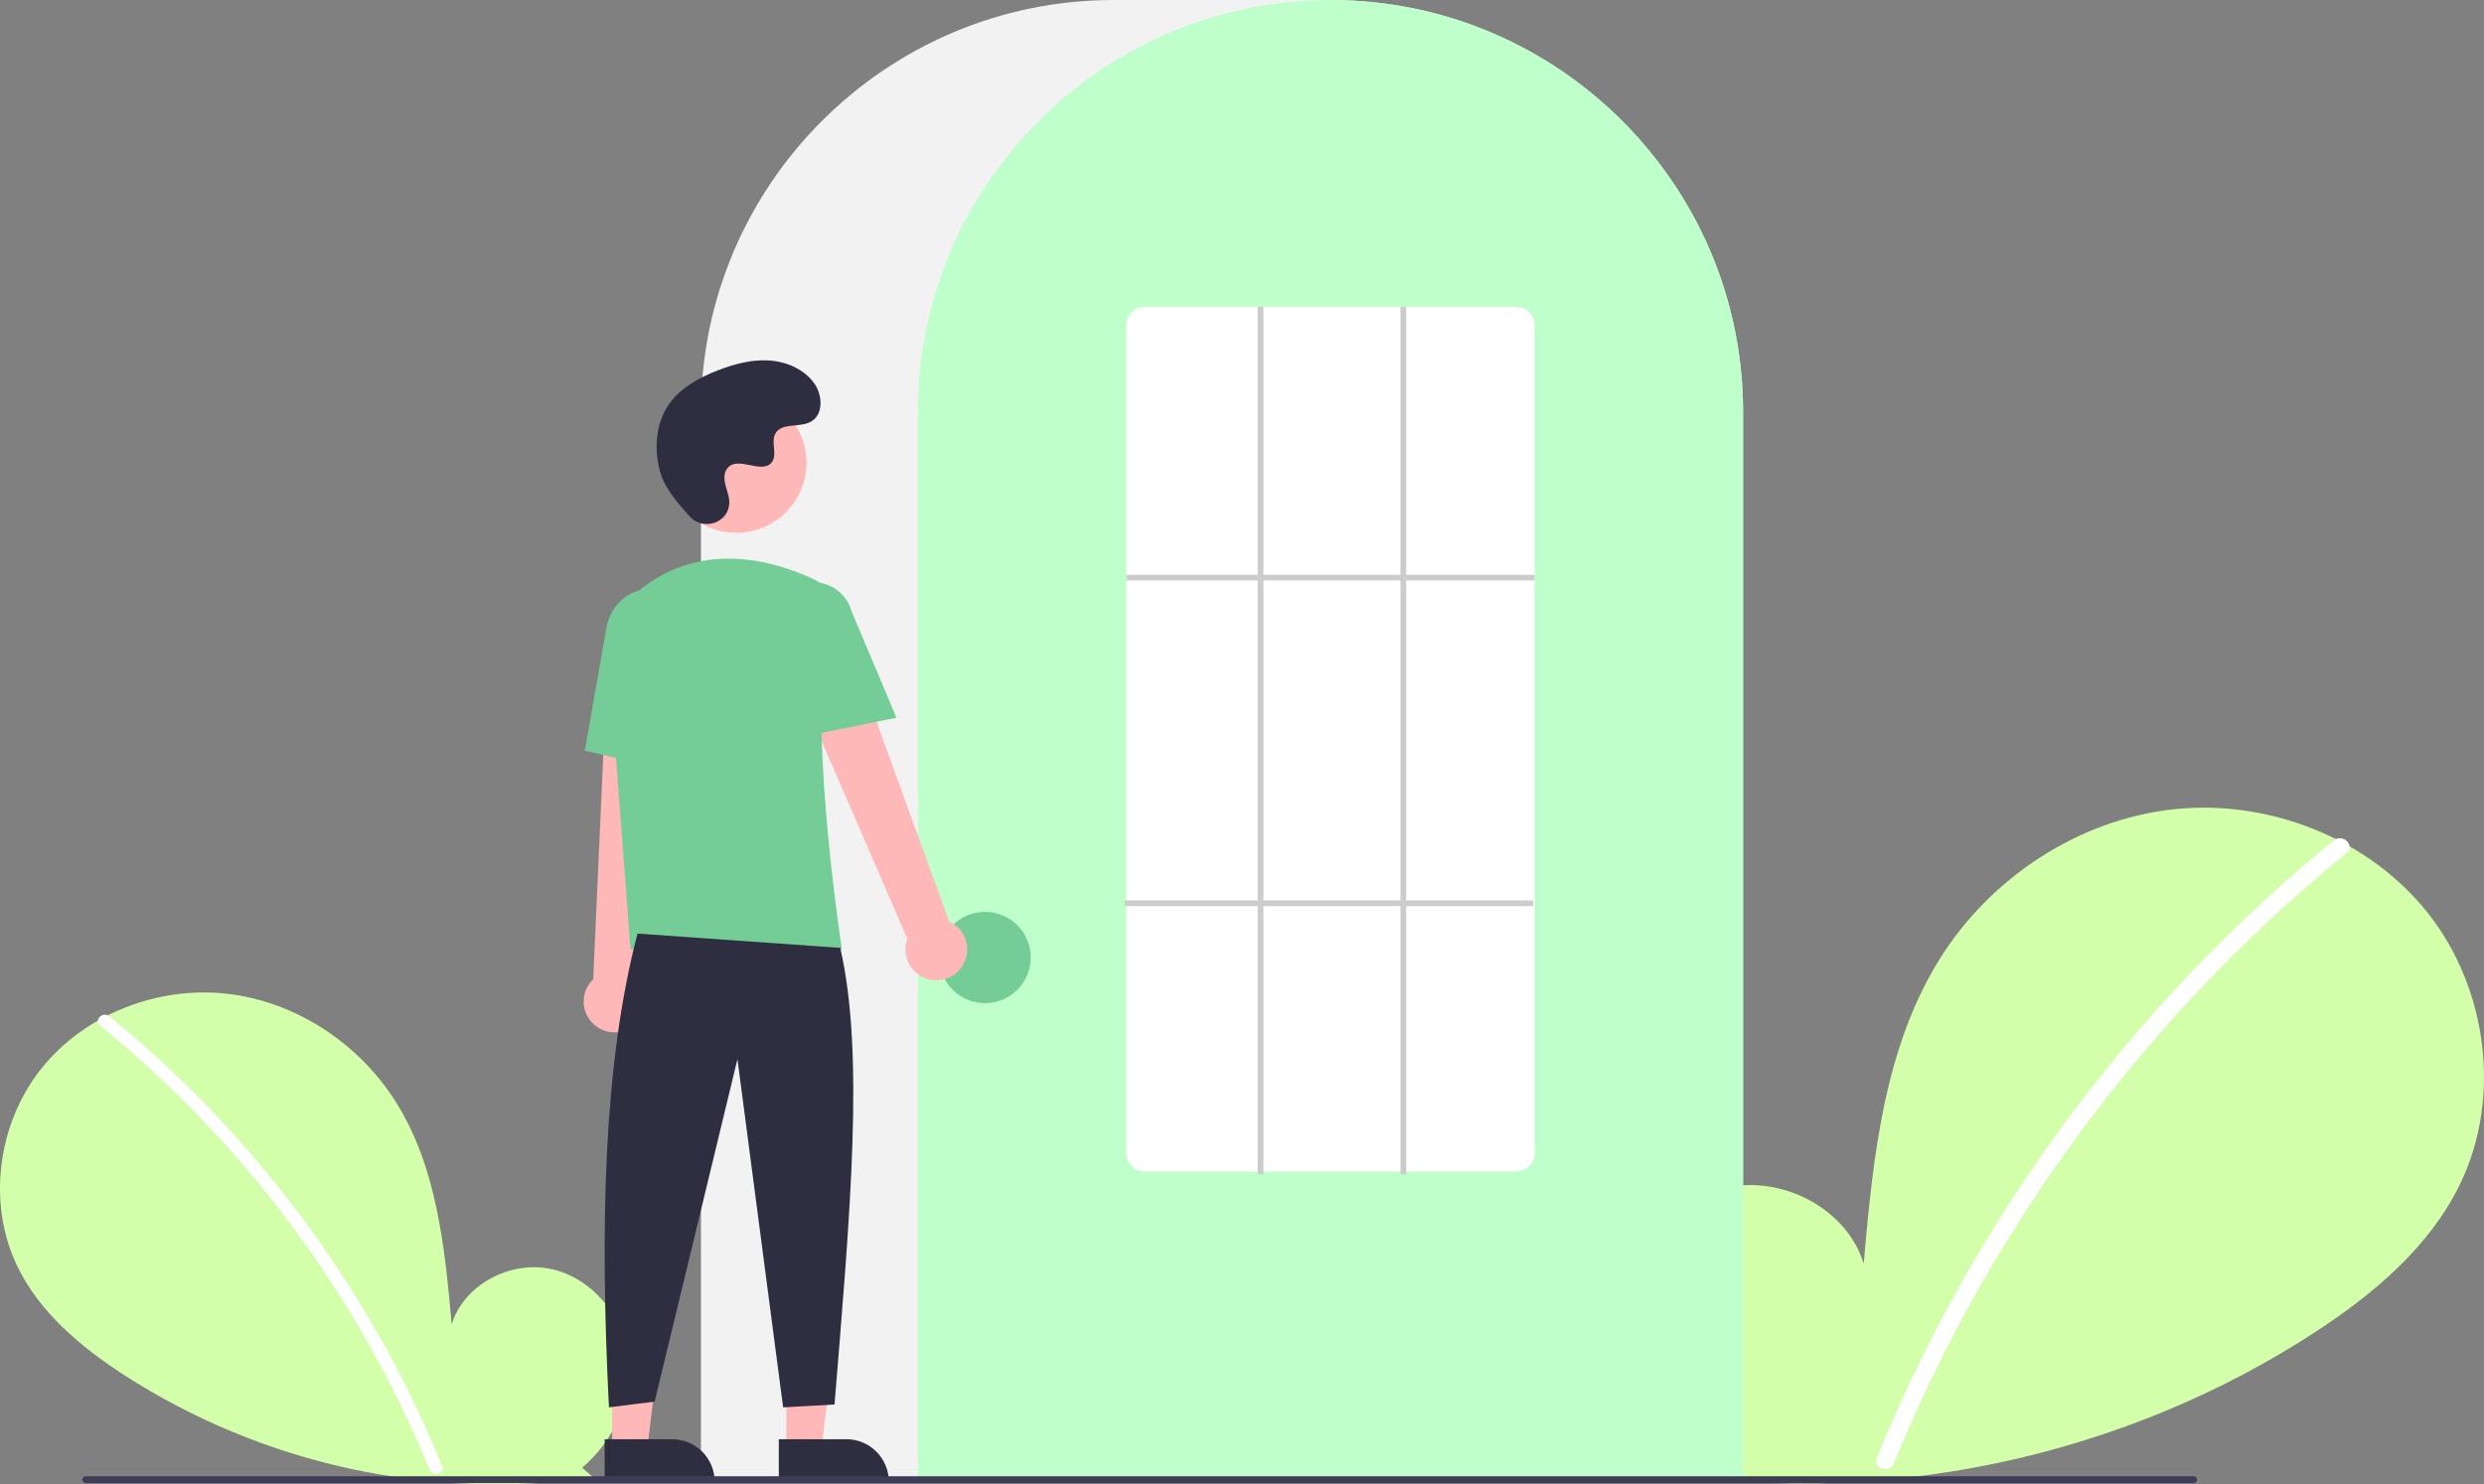 <svg width="271" height="162" viewBox="0 0 271 162" fill="none" xmlns="http://www.w3.org/2000/svg">
<rect x="0" y="0" width="271" height="162" fill="#808080" stroke="none"/>
<g clip-path="url(#clip0_119_10)">
<path d="M63.516 160.168C66.986 157.237 69.093 152.606 68.54 148.098C67.988 143.59 64.565 139.446 60.124 138.488C55.684 137.531 50.623 140.181 49.274 144.518C48.532 136.157 47.676 127.445 43.23 120.324C39.205 113.877 32.232 109.263 24.675 108.438C17.118 107.613 9.162 110.73 4.449 116.694C-0.264 122.657 -1.418 131.328 1.883 138.174C4.314 143.218 8.794 146.972 13.488 150.026C28.655 159.811 46.846 163.79 64.715 161.231L63.516 160.168Z" fill="#D4FFAA"/>
<path d="M11.921 110.903C18.157 115.981 23.877 121.66 29 127.859C37.016 137.527 43.503 148.366 48.235 159.999C48.581 160.848 47.203 161.217 46.861 160.378C39.119 141.472 26.76 124.808 10.914 111.91C10.202 111.331 11.216 110.328 11.921 110.903Z" fill="white"/>
<path d="M183.761 159.372C178.995 155.345 176.101 148.985 176.86 142.793C177.619 136.602 182.321 130.91 188.419 129.595C194.518 128.28 201.47 131.92 203.322 137.876C204.342 126.392 205.517 114.426 211.623 104.646C217.153 95.79 226.73 89.454 237.109 88.32C247.488 87.187 258.416 91.468 264.89 99.659C271.363 107.851 272.948 119.759 268.414 129.163C265.074 136.091 258.921 141.247 252.474 145.441C231.907 158.823 206.392 164.404 182.115 160.832" fill="#D4FFAA"/>
<path d="M254.626 91.706C246.061 98.68 238.205 106.481 231.169 114.995C224.132 123.5 217.937 132.668 212.671 142.369C209.727 147.811 207.082 153.41 204.749 159.14C204.273 160.306 206.166 160.813 206.637 159.66C210.77 149.558 215.883 139.885 221.903 130.78C227.894 121.708 234.751 113.238 242.377 105.49C246.691 101.11 251.242 96.97 256.01 93.09C256.987 92.294 255.595 90.916 254.626 91.706L254.626 91.706Z" fill="white"/>
<path d="M76.472 161.645H190.167V45.005C190.167 20.189 169.975 -3.8147e-06 145.156 -3.8147e-06H121.483C96.664 -3.8147e-06 76.472 20.189 76.472 45.005V161.645Z" fill="#F2F2F2"/>
<path d="M100.145 161.645H190.167V45.005C190.192 35.496 187.181 26.228 181.571 18.549C181.365 18.267 181.158 17.989 180.946 17.714C178.233 14.156 175.004 11.022 171.366 8.417C171.16 8.267 170.954 8.12 170.745 7.973C167.701 5.867 164.408 4.145 160.941 2.847C160.736 2.769 160.526 2.691 160.316 2.616C157.181 1.497 153.931 0.731 150.626 0.331C150.421 0.303 150.211 0.281 150.001 0.259C146.78 -0.085 143.532 -0.085 140.312 0.259C140.102 0.281 139.891 0.303 139.684 0.332C136.38 0.731 133.131 1.498 129.997 2.616C129.787 2.691 129.577 2.769 129.371 2.847C125.947 4.129 122.693 5.825 119.681 7.898C119.472 8.042 119.263 8.188 119.056 8.335C117.017 9.791 115.102 11.412 113.33 13.183C111.909 14.603 110.585 16.117 109.366 17.715C109.154 17.989 108.948 18.267 108.742 18.549C103.132 26.227 100.121 35.496 100.145 45.005V161.645Z" fill="#BFFFCB"/>
<path d="M107.466 109.477C104.713 109.477 102.482 107.246 102.482 104.493C102.482 101.741 104.713 99.51 107.466 99.51C110.218 99.51 112.449 101.741 112.449 104.493C112.449 107.246 110.218 109.477 107.466 109.477Z" fill="#74CD97"/>
<path d="M85.786 158.152H89.605L91.422 143.424L85.785 143.424L85.786 158.152Z" fill="#FFB8B8"/>
<path d="M92.332 157.061H84.968V161.697H96.97C96.97 161.088 96.85 160.486 96.617 159.923C96.384 159.36 96.042 158.849 95.612 158.419C95.181 157.988 94.67 157.647 94.107 157.414C93.544 157.181 92.942 157.061 92.332 157.061V157.061Z" fill="#2F2E41"/>
<path d="M66.784 158.152H70.603L72.42 143.424L66.784 143.424L66.784 158.152Z" fill="#FFB8B8"/>
<path d="M73.332 157.061H65.967V161.697H77.969C77.969 161.088 77.849 160.486 77.616 159.923C77.383 159.36 77.041 158.849 76.611 158.419C76.18 157.988 75.669 157.647 75.106 157.414C74.543 157.181 73.941 157.061 73.332 157.061V157.061Z" fill="#2F2E41"/>
<path d="M104.943 105.481C105.218 105.076 105.401 104.616 105.478 104.133C105.556 103.65 105.527 103.156 105.393 102.685C105.259 102.215 105.023 101.78 104.703 101.41C104.383 101.04 103.985 100.745 103.538 100.546L90.556 64.77L84.169 68.256L98.991 102.445C98.706 103.217 98.714 104.068 99.014 104.834C99.314 105.601 99.885 106.232 100.618 106.606C101.352 106.98 102.198 107.072 102.995 106.865C103.792 106.657 104.485 106.165 104.943 105.481V105.481Z" fill="#FFB8B8"/>
<path d="M68.735 112.203C69.16 111.96 69.526 111.626 69.807 111.226C70.089 110.826 70.279 110.369 70.365 109.888C70.451 109.406 70.43 108.912 70.305 108.439C70.179 107.967 69.951 107.527 69.637 107.152L73.658 69.307L66.389 69.639L64.717 106.865C64.122 107.434 63.757 108.202 63.69 109.023C63.623 109.844 63.86 110.66 64.355 111.318C64.85 111.976 65.57 112.43 66.377 112.593C67.184 112.756 68.024 112.617 68.735 112.203V112.203Z" fill="#FFB8B8"/>
<path d="M80.333 58.144C76.107 58.144 72.682 54.719 72.682 50.494C72.682 46.269 76.107 42.844 80.333 42.844C84.558 42.844 87.983 46.269 87.983 50.494C87.983 54.719 84.558 58.144 80.333 58.144Z" fill="#FFB8B8"/>
<path d="M68.784 103.596H91.85L91.822 103.416C91.78 103.148 87.711 76.495 90.712 67.775C91.013 66.918 90.987 65.98 90.638 65.141C90.289 64.303 89.642 63.623 88.822 63.233H88.822C84.532 61.213 76.297 58.725 69.347 64.762C68.324 65.665 67.526 66.793 67.014 68.058C66.503 69.322 66.293 70.689 66.401 72.048L68.784 103.596Z" fill="#74CD97"/>
<path d="M87.419 80.433L97.803 78.327L92.936 66.794C92.645 65.677 91.922 64.721 90.927 64.136C89.932 63.551 88.745 63.384 87.627 63.673C86.509 63.961 85.552 64.681 84.964 65.675C84.376 66.669 84.207 67.855 84.493 68.973L87.419 80.433Z" fill="#74CD97"/>
<path d="M74.12 84.345L74.744 70.036C75.218 67.346 73.677 64.803 71.309 64.388C68.94 63.974 66.627 65.839 66.151 68.549L63.805 81.919L74.12 84.345Z" fill="#74CD97"/>
<path d="M69.552 101.883C65.84 116.016 65.435 133.984 66.436 153.584L71.42 152.962L80.454 115.587L85.438 153.584L91.045 153.273C92.72 132.708 94.351 115.053 91.668 103.44L69.552 101.883Z" fill="#2F2E41"/>
<path d="M75.291 56.406C76.719 57.926 79.369 57.11 79.555 55.033C79.57 54.872 79.569 54.71 79.552 54.549C79.456 53.629 78.925 52.794 79.052 51.822C79.081 51.581 79.171 51.35 79.314 51.153C80.451 49.63 83.121 51.834 84.194 50.456C84.852 49.61 84.079 48.279 84.584 47.335C85.25 46.088 87.225 46.703 88.463 46.02C89.841 45.26 89.758 43.147 88.851 41.861C87.746 40.293 85.806 39.457 83.891 39.336C81.977 39.216 80.075 39.733 78.287 40.43C76.256 41.221 74.241 42.315 72.991 44.101C71.471 46.273 71.325 49.193 72.085 51.733C72.548 53.277 74.126 55.164 75.291 56.406Z" fill="#2F2E41"/>
<path d="M9.351 161.846H239.325C239.423 161.846 239.517 161.806 239.587 161.737C239.656 161.667 239.695 161.573 239.695 161.475C239.695 161.377 239.656 161.283 239.587 161.213C239.517 161.144 239.423 161.104 239.325 161.104H9.351C9.252 161.104 9.158 161.144 9.089 161.213C9.02 161.283 8.981 161.377 8.981 161.475C8.981 161.573 9.02 161.667 9.089 161.737C9.158 161.806 9.252 161.846 9.351 161.846V161.846Z" fill="#3F3D56"/>
<path d="M124.909 127.852H165.404C165.937 127.855 166.449 127.647 166.829 127.272C167.209 126.897 167.424 126.388 167.428 125.854V35.48C167.424 34.946 167.209 34.437 166.829 34.062C166.449 33.687 165.937 33.479 165.404 33.481H124.909C124.376 33.479 123.863 33.687 123.484 34.062C123.104 34.437 122.889 34.946 122.885 35.48V125.854C122.889 126.388 123.104 126.897 123.484 127.272C123.863 127.647 124.376 127.855 124.909 127.852V127.852Z" fill="white"/>
<path d="M122.885 62.724H167.428V63.347H122.885V62.724Z" fill="#CCCCCC"/>
<path d="M122.729 98.264H167.272V98.887H122.729V98.264Z" fill="#CCCCCC"/>
<path d="M152.788 33.481H153.411V128.164H152.788V33.481Z" fill="#CCCCCC"/>
<path d="M137.213 33.481H137.836V128.164H137.213V33.481Z" fill="#CCCCCC"/>
</g>
<defs>
<clipPath id="clip0_119_10">
<rect width="271" height="162" fill="white" transform="matrix(-1 0 0 1 271 0)"/>
</clipPath>
</defs>
</svg>
